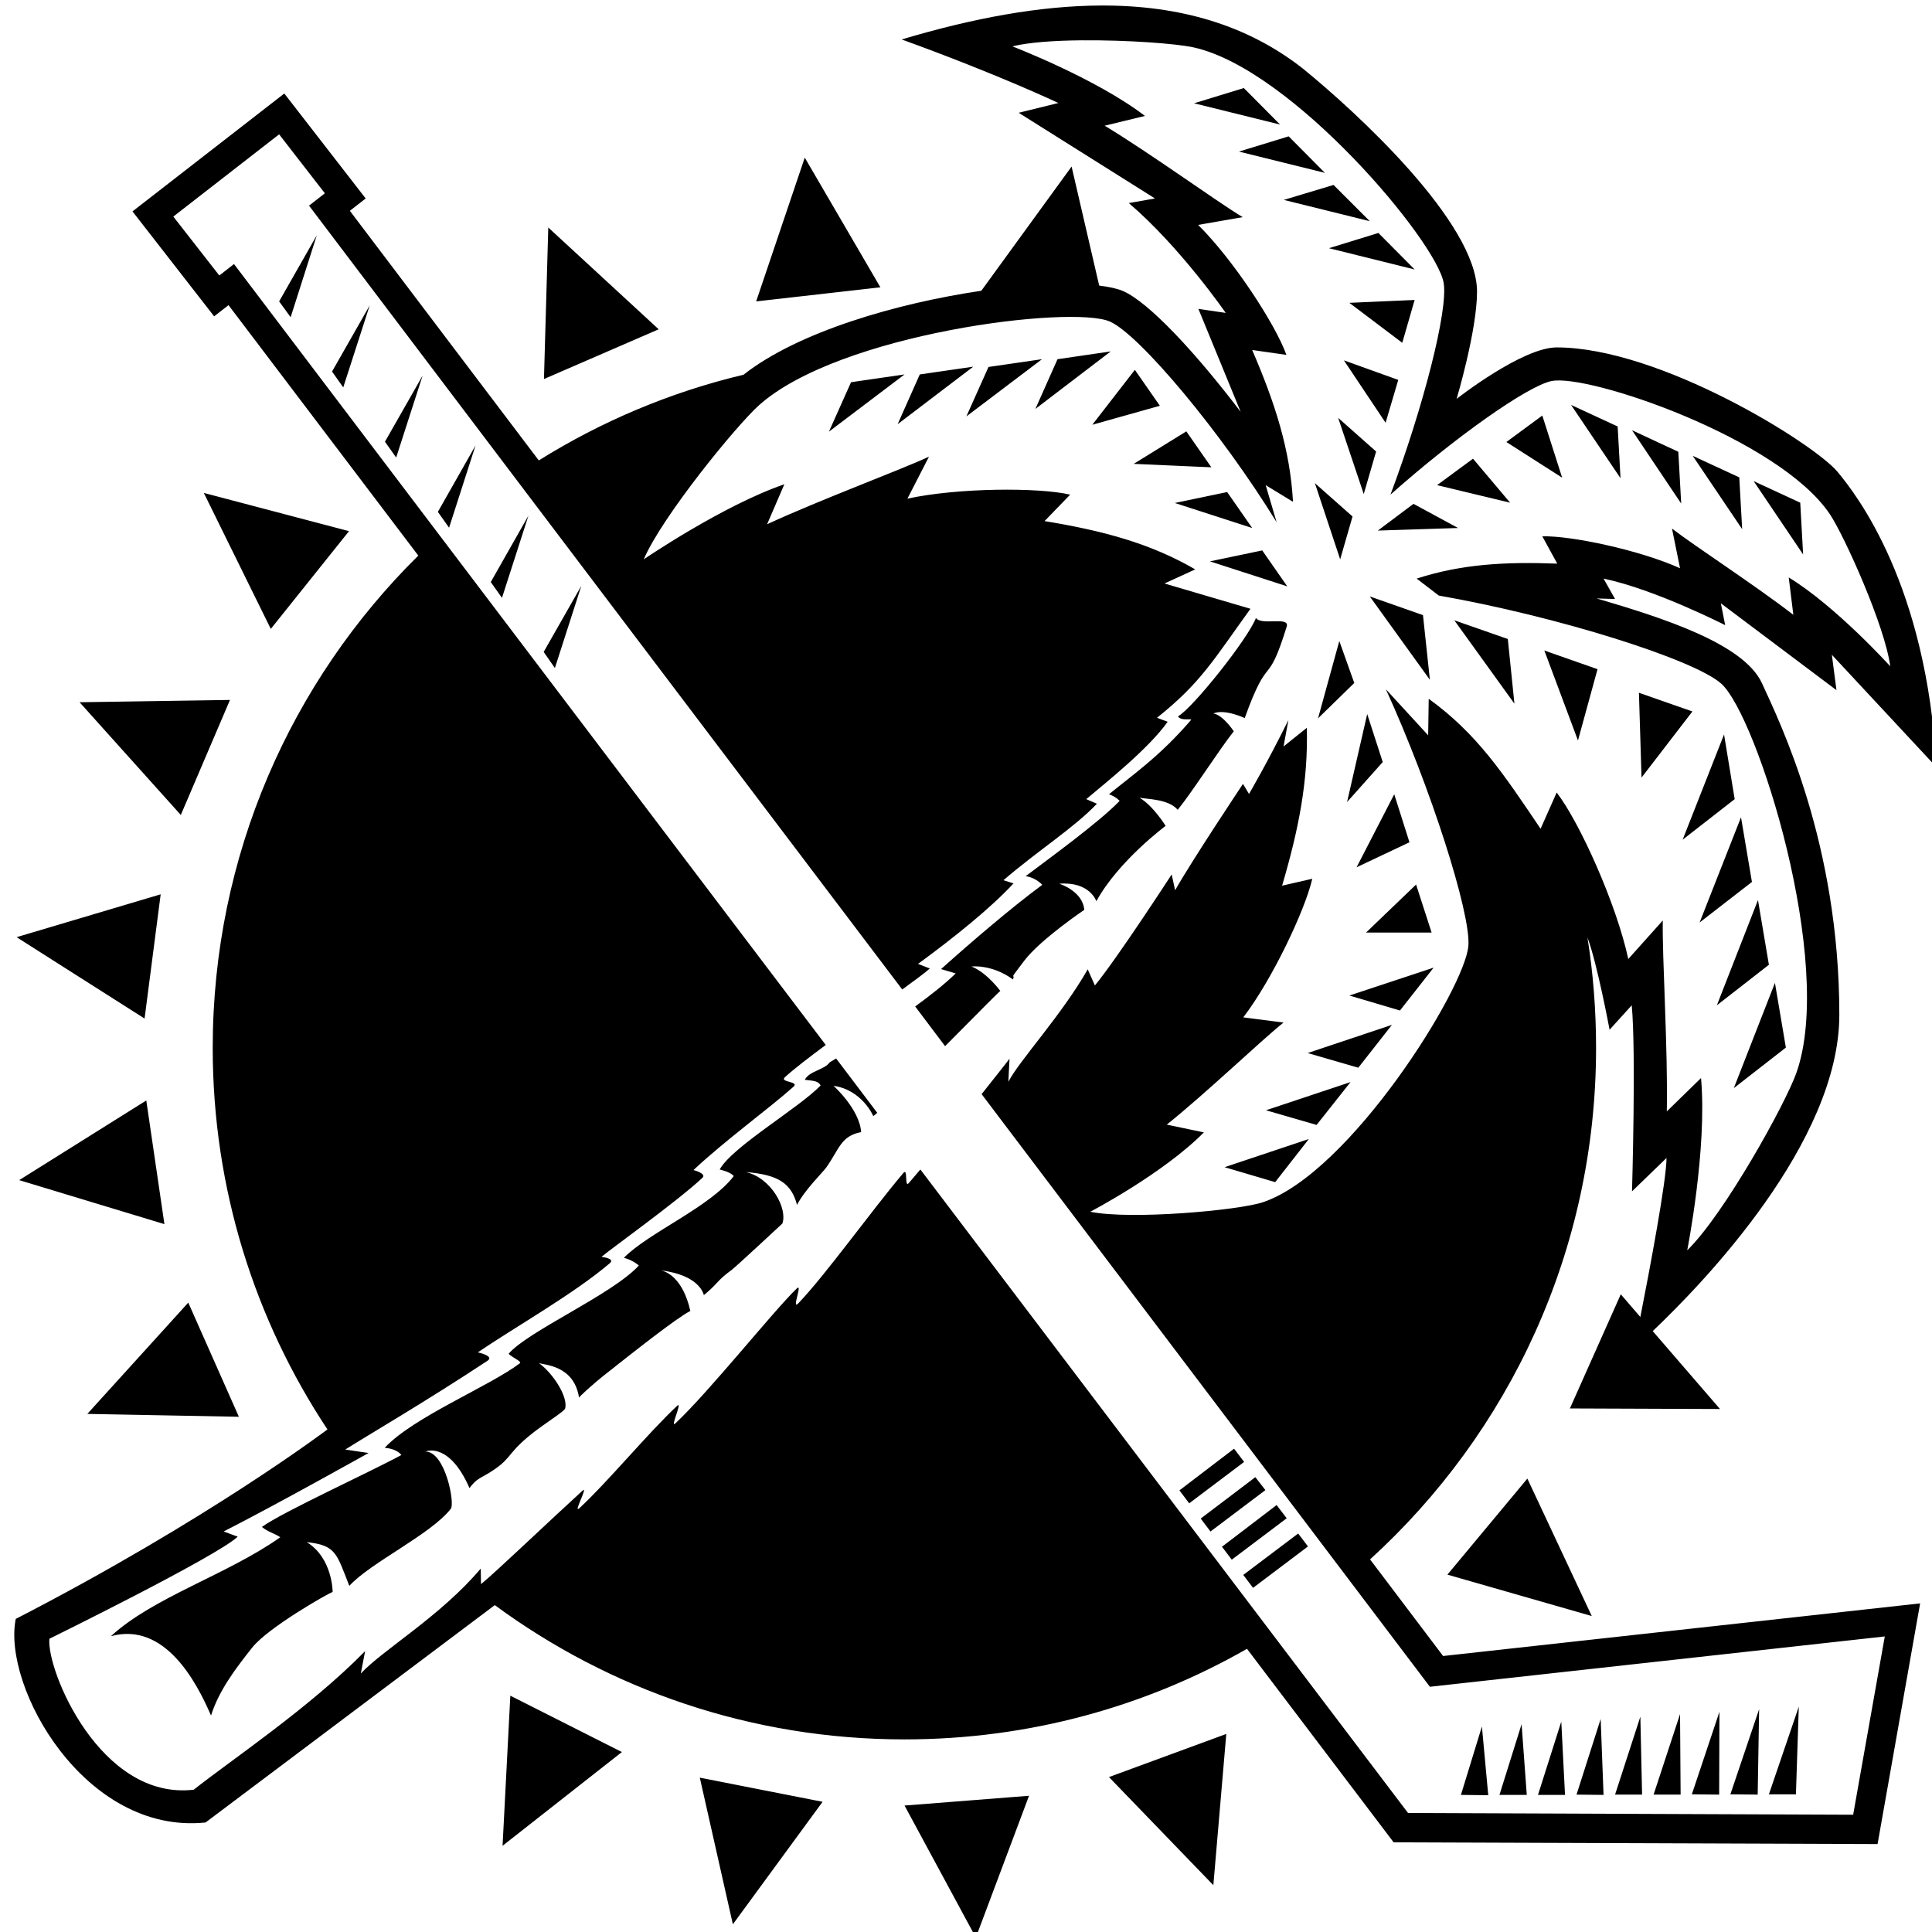 <?xml version="1.0" encoding="UTF-8" standalone="no"?>
<!-- Generator: Adobe Illustrator 13.0.1, SVG Export Plug-In . SVG Version: 6.00 Build 14948)  -->

<svg
   xmlns:dc="http://purl.org/dc/elements/1.1/"
   xmlns:cc="http://creativecommons.org/ns#"
   xmlns:rdf="http://www.w3.org/1999/02/22-rdf-syntax-ns#"
   xmlns:svg="http://www.w3.org/2000/svg"
   xmlns="http://www.w3.org/2000/svg"
   xmlns:sodipodi="http://sodipodi.sourceforge.net/DTD/sodipodi-0.dtd"
   xmlns:inkscape="http://www.inkscape.org/namespaces/inkscape"
   version="1.1"
   id="Layer_1"
   x="0px"
   y="0px"
   width="300"
   height="300"
   viewBox="0 0 300 300"
   enable-background="new 0 0 214.908 216"
   xml:space="preserve"
   inkscape:version="0.48.3.1 r9886"
   sodipodi:docname="FLA.svg"><defs
     id="defs408" /><sodipodi:namedview
     pagecolor="#ffffff"
     bordercolor="#666666"
     borderopacity="1"
     objecttolerance="10"
     gridtolerance="10"
     guidetolerance="10"
     inkscape:pageopacity="0"
     inkscape:pageshadow="2"
     inkscape:window-width="978"
     inkscape:window-height="604"
     id="namedview406"
     showgrid="false"
     inkscape:zoom="0.77257964"
     inkscape:cx="87.075208"
     inkscape:cy="117.17084"
     inkscape:window-x="0"
     inkscape:window-y="24"
     inkscape:window-maximized="0"
     inkscape:current-layer="Layer_1" /><path
     d="m 170.996,0.857 c -9.417,0.033 -19.756,1.913 -30.987,5.269 15.008,5.434 24.334,9.868 24.334,9.868 l -6.162,1.518 21.164,13.306 -4.063,0.714 c 8.02,6.857 15.047,17.056 15.047,17.056 l -4.242,-0.625 6.563,15.984 c -7.007,-9.214 -14.25,-17 -18.262,-18.753 -0.909,-0.394 -2.183,-0.658 -3.706,-0.848 L 166.397,25.861 152.378,45.15 c -13.113,1.932 -28.447,6.37 -36.925,13.038 -11.427,2.72 -22.105,7.263 -31.79,13.306 L 54.327,32.737 56.783,30.817 44.147,14.52 20.573,32.826 33.253,49.123 35.485,47.382 64.954,86.272 C 45.235,105.746 33.03,132.811 33.03,162.711 c 0,21.9 6.559,42.266 17.815,59.25 0,0 -18.517,14.027 -48.4,29.424 -2.116,10.54 10.709,33.551 29.469,31.612 l 44.917,-33.755 c 17.813,13.113 39.812,20.851 63.625,20.851 19.353,0 37.492,-5.102 53.177,-14.065 l 22.771,30.049 75.145,0.268 6.608,-37.372 -74.073,8.171 -11.341,-15.002 c 21.579,-19.646 35.094,-47.95 35.094,-79.431 0,-5.827 -0.446,-11.572 -1.339,-17.145 1.516,4.018 3.438,14.332 3.438,14.332 l 3.438,-3.795 c 0.689,7.074 0.045,28.888 0.045,28.888 l 5.358,-5.179 c 0,3.478 -2.596,17.236 -4.063,24.691 l -3.036,-3.527 -7.903,17.726 23.307,0.089 -10.448,-12.1 c 7.851,-7.448 28.977,-29.32 28.977,-49.114 0,-26.562 -9.166,-45.268 -12.011,-51.481 -2.846,-6.209 -15.672,-10.228 -25.673,-13.172 l 2.858,0.089 -1.786,-3.17 c 8.02,1.679 18.887,7.233 18.887,7.233 l -0.67,-3.393 17.949,13.484 -0.714,-5.492 16.252,17.458 C 299.15,90.801 288.348,76.898 285.343,73.279 281.707,68.895 257.762,53.946 241.721,53.946 c -5.367,0 -15.538,7.992 -15.538,7.992 0,0 3.17,-10.616 3.17,-16.654 0,-10.686 -18.779,-27.92 -27.058,-34.648 C 193.618,3.829 183.104,0.815 170.996,0.857 z m -3.036,5.403 c 7.051,-0.059 14.744,0.503 17.458,1.116 15.341,3.461 37.693,30.168 38.756,36.568 0.7,4.209 -3.107,19.074 -8.26,32.862 9.916,-8.821 21.232,-16.856 25.004,-17.637 5.714,-1.18 35.338,8.914 43.221,20.673 2.229,3.323 8.576,17.4 9.376,23.62 0,0 -8.419,-9.317 -15.761,-13.797 l 0.714,5.804 c -6.009,-4.644 -15.334,-10.683 -18.842,-13.395 l 1.25,6.162 c -6.228,-2.813 -16.891,-5.076 -21.387,-4.956 l 2.322,4.242 c -8.165,-0.311 -14.897,0.081 -21.834,2.322 l 3.438,2.634 c 18.457,3.239 39.725,9.931 43.89,13.707 5.524,4.995 17.664,43.281 11.653,60.366 -1.696,4.834 -11.243,22.04 -16.967,27.593 0,0 3.126,-15.761 2.143,-26.745 l -5.313,5.179 c 0.189,-9.737 -0.737,-23.971 -0.625,-29.647 l -5.358,5.983 c -1.84,-8.564 -7.599,-21.31 -11.118,-25.852 l -2.5,5.626 c -5.842,-8.653 -9.856,-14.736 -17.369,-20.182 l -0.089,5.67 -6.563,-7.144 c 6.958,15.238 13.166,34.71 12.814,39.783 -0.463,6.617 -18.417,35.371 -31.924,39.872 -3.822,1.274 -20.586,2.759 -26.79,1.473 0,0 11.281,-5.894 17.637,-12.323 l -5.76,-1.206 c 6.149,-4.924 14.543,-12.976 18.128,-15.851 l -6.251,-0.804 c 4.445,-5.791 9.58,-16.593 10.716,-21.521 l -4.688,1.072 c 2.578,-8.76 4.056,-16.204 3.84,-24.513 l -3.617,2.902 0.759,-4.108 c -3.285,6.648 -6.117,11.475 -6.117,11.475 l -0.938,-1.563 c 0,0 -8.08,12.13 -10.537,16.52 l -0.536,-2.456 c 0,0 -8.431,12.997 -11.921,17.235 l -1.116,-2.5 c -4.062,7.127 -10.607,14.146 -12.323,17.458 l 0.179,-3.572 c 0,0 -1.625,2.101 -4.331,5.492 l 69.608,92.022 70.635,-7.814 -4.911,27.683 -69.117,-0.268 -75.725,-99.925 c -0.577,0.69 -1.192,1.387 -1.786,2.099 -0.727,0.874 -0.105,-2.441 -0.848,-1.563 -5.165,6.122 -11.941,15.653 -16.297,20.226 -1.186,1.242 0.747,-3.254 -0.268,-2.277 -3.566,3.426 -13.503,15.923 -18.842,20.941 -0.916,0.863 1.207,-3.602 0.268,-2.724 -4.542,4.253 -10.897,11.96 -15.181,15.895 -1.047,0.966 1.476,-3.628 0.491,-2.724 -5.321,4.856 -13.675,12.848 -15.761,14.511 l -0.045,-2.411 c -6.242,7.404 -15.238,12.635 -18.619,16.297 l 0.67,-3.483 c -8.643,8.827 -20.94,17.003 -26.611,21.521 -14.526,1.702 -22.905,-18.616 -22.414,-23.441 0,0 25.978,-12.764 29.245,-15.851 l -2.188,-0.804 c 8.383,-4.272 22.503,-12.189 22.503,-12.189 l -3.617,-0.536 c 3.39,-2.159 12.349,-7.356 22.101,-13.797 1.099,-0.726 -1.518,-1.295 -1.518,-1.295 5.818,-3.961 14.87,-9.048 20.494,-13.841 0.893,-0.763 -1.295,-0.982 -1.295,-0.982 1.119,-1.01 11.819,-8.648 15.672,-12.279 0.709,-0.664 -1.384,-1.206 -1.384,-1.206 4.924,-4.624 11.872,-9.658 15.538,-12.948 0.952,-0.85 -2.248,-0.653 -1.339,-1.473 1.443,-1.309 3.741,-3.072 6.34,-5.001 L 36.334,40.997 l -2.277,1.786 -7.144,-9.153 16.431,-12.77 7.099,9.153 -2.456,1.92 92.112,121.714 c 1.93,-1.406 3.485,-2.548 4.286,-3.259 l -1.831,-0.714 c 5.684,-4.162 11.366,-8.744 14.824,-12.502 l -1.563,-0.491 c 5.394,-4.645 10.965,-8.132 14.511,-11.877 l -1.652,-0.714 c 3.296,-2.768 9.731,-7.902 12.636,-12.011 l -1.652,-0.625 c 6.841,-5.447 8.839,-9.08 14.511,-16.922 l -13.35,-3.929 4.777,-2.188 c -6.95,-4.029 -14.265,-6.004 -23.396,-7.501 l 3.974,-4.108 c -4.929,-1.147 -17.49,-1.072 -25.272,0.625 l 3.349,-6.519 c -4.751,2.193 -17.002,6.728 -25.138,10.493 l 2.679,-6.206 c -9.554,3.276 -21.834,11.653 -21.834,11.653 2.87,-6.67 14.372,-20.772 17.904,-23.932 12.493,-11.17 48.536,-15.581 54.472,-12.993 4.591,2.003 17.353,17.25 25.897,31.165 l -1.697,-5.76 4.242,2.59 c -0.454,-8.084 -2.748,-15.237 -6.34,-23.575 l 5.313,0.759 c -1.673,-4.709 -8.297,-14.854 -13.707,-20.182 l 6.921,-1.206 c -4.219,-2.546 -14.206,-9.832 -21.432,-14.199 l 6.251,-1.518 C 170.203,12.188 157.2,7.198 157.2,7.198 c 2.534,-0.626 6.53,-0.902 10.761,-0.938 z m 25.182,7.412 -7.724,2.366 13.35,3.304 -5.626,-5.67 z m 6.965,7.501 -7.724,2.366 13.35,3.304 -5.626,-5.67 z m -75.145,3.304 -7.546,22.325 19.289,-2.188 -11.743,-20.137 z m 82.11,4.242 -7.724,2.322 13.35,3.304 -5.626,-5.626 z M 85.136,35.327 84.466,58.857 102.281,51.133 85.136,35.327 z m 128.903,0.848 -7.68,2.366 13.306,3.304 -5.626,-5.67 z m -164.846,0.357 -5.849,10.269 1.786,2.456 4.063,-12.725 z m 170.471,10.046 -10.135,0.446 8.215,6.206 1.92,-6.653 z m -162.256,0.848 -5.849,10.269 1.741,2.456 4.108,-12.725 z m 115.062,7.144 -8.26,1.206 -3.438,7.724 11.698,-8.93 z m -10.671,1.206 -8.305,1.206 -3.438,7.68 11.743,-8.885 z m 46.882,0.179 6.474,9.689 1.965,-6.653 -8.439,-3.036 z m -57.553,0.982 -8.305,1.206 -3.438,7.724 11.743,-8.93 z m 25.093,0.491 -6.608,8.528 10.493,-2.947 -3.885,-5.581 z m -35.764,0.714 -8.305,1.206 -3.438,7.68 11.743,-8.885 z m -74.832,0.179 -5.849,10.269 1.741,2.456 4.108,-12.725 z m 178.33,4.554 7.68,11.386 -0.446,-8.037 -7.233,-3.349 z m -4.465,1.652 -5.581,4.108 8.662,5.537 -3.081,-9.644 z m -31.701,0.357 3.974,11.832 1.92,-6.608 -5.894,-5.224 z m 45.632,1.92 7.635,11.386 -0.446,-8.037 -7.189,-3.349 z m -69.207,0.179 -8.171,5.045 12.055,0.536 -3.884,-5.581 z m -110.373,2.188 -5.849,10.314 1.741,2.456 4.108,-12.77 z m 189.001,1.607 7.68,11.386 -0.447,-8.037 -7.233,-3.349 z m -34.112,0.447 -5.581,4.108 11.341,2.724 -5.76,-6.831 z m 43.578,3.483 7.68,11.386 -0.446,-8.037 -7.233,-3.349 z m -68.135,0.313 3.929,11.832 1.92,-6.653 -5.849,-5.179 z m -13.618,1.384 -8.126,1.697 12.011,3.885 -3.885,-5.581 z m -158.907,0.134 10.403,21.119 12.145,-15.181 -22.548,-5.938 z m 187.84,1.697 -5.537,4.152 12.457,-0.402 -6.921,-3.751 z m -137.431,1.831 -5.849,10.314 1.741,2.456 4.108,-12.77 z m 113.945,5.403 -8.126,1.697 12.011,3.885 -3.885,-5.581 z m -105.73,5.492 -5.849,10.269 1.741,2.5 4.108,-12.77 z m 122.429,1.652 9.332,12.948 -1.072,-10.046 -8.26,-2.902 z m -17.681,3.349 c -1.21,3.186 -9.773,13.966 -12.1,15.27 0.436,0.804 2.294,0.25 2.009,0.58 -4.821,5.622 -9.135,8.573 -12.725,11.52 1.117,0.391 1.652,1.027 1.652,1.027 -3.165,3.309 -11.014,8.988 -14.6,11.698 0,0 1.397,0.094 2.59,1.339 -4.844,3.566 -11.143,8.983 -15.717,13.082 l 2.277,0.67 c -1.677,1.637 -3.905,3.387 -6.296,5.135 l 4.644,6.162 c 4.349,-4.373 8.35,-8.444 8.573,-8.573 0,0 -2.026,-2.808 -4.465,-3.795 0,0 3.17,-0.387 6.43,2.009 0.451,-1.159 -0.934,0.625 1.786,-2.947 2.515,-3.282 9.287,-7.858 9.287,-7.858 -0.226,-2.926 -3.885,-4.063 -3.885,-4.063 4.778,-0.359 5.76,2.724 5.76,2.724 3.472,-6.314 10.761,-11.698 10.761,-11.698 0,0 -1.927,-3.133 -4.063,-4.376 1.332,0.249 4.501,0.201 5.938,1.875 2.205,-2.692 6.545,-9.485 8.707,-12.189 0,0 -1.67,-2.544 -3.17,-2.768 1.743,-0.763 4.867,0.714 4.867,0.714 3.826,-10.594 3.421,-4.227 6.519,-14.199 0.513,-1.663 -3.9,-0.109 -4.777,-1.339 z m 30.808,0.357 9.332,12.948 -1.027,-10.046 -8.305,-2.902 z m -17.86,3.215 -3.304,12.011 5.626,-5.492 -2.322,-6.519 z m 31.835,1.473 5.224,13.975 3.036,-11.073 -8.26,-2.902 z m 14.69,6.563 0.402,13.172 7.903,-10.269 -8.305,-2.902 z m -218.782,1.116 -23.352,0.357 15.717,17.503 7.635,-17.86 z m 176.588,2.188 -3.125,13.663 5.537,-6.206 -2.411,-7.456 z m 55.41,3.17 -6.43,16.342 8.082,-6.296 -1.652,-10.046 z m -51.213,9.287 -5.849,11.341 8.215,-3.884 -2.366,-7.456 z m 53.847,3.572 -6.43,16.342 8.126,-6.296 -1.697,-10.046 z m -50.454,10.448 -7.769,7.456 10.18,0 -2.411,-7.456 z m -194.939,1.518 -22.369,6.653 19.869,12.636 2.5,-19.289 z m 248.027,0.893 -6.385,16.342 8.082,-6.296 -1.697,-10.046 z m -50.365,10.493 -13.082,4.331 7.858,2.322 5.224,-6.653 z m 52.999,2.366 -6.385,16.342 8.082,-6.296 -1.697,-10.046 z m -59.473,6.519 -13.082,4.376 7.858,2.277 5.224,-6.653 z m -86.307,5.224 c -0.316,0.184 -0.684,0.402 -0.982,0.58 -0.822,1.192 -3.173,1.339 -3.884,2.724 0.987,0.17 2.04,0.041 2.456,0.893 -3.438,3.542 -13.692,9.49 -15.672,13.038 0,0 1.723,0.378 2.188,1.027 -3.682,4.814 -13.208,8.761 -17.056,12.68 1.496,0.41 2.322,1.206 2.322,1.206 -4.205,4.552 -17.261,10.188 -20.226,13.707 0.729,0.684 2.107,1.196 1.741,1.473 -4.704,3.569 -16.573,8.363 -20.985,13.127 1.162,0.067 2.195,0.548 2.59,1.116 -5.341,2.89 -18.212,8.721 -21.655,11.162 0.844,0.743 1.945,0.987 2.858,1.607 -8.238,5.815 -19.708,9.29 -26.298,15.359 8.304,-2.255 13.231,6.971 15.538,12.323 1.239,-3.901 3.782,-7.251 6.385,-10.537 2.462,-3.115 11.659,-8.338 12.502,-8.662 0,0 7.14e-4,-5.255 -4.018,-7.724 4.555,0.483 4.615,1.752 6.608,6.787 3.352,-3.653 12.606,-7.951 15.761,-11.966 0.667,-0.846 -0.87,-8.885 -3.929,-8.885 0.251,-0.12 3.739,-1.368 6.831,5.67 1.02,-1.399 1.666,-1.533 2.902,-2.277 3.579,-2.173 2.814,-2.838 6.117,-5.626 2.48,-2.093 5.732,-3.947 5.849,-4.51 0.404,-1.92 -2.009,-5.501 -4.108,-7.01 0.736,0.334 5.469,0.259 6.251,5.403 -0.16,-0.02 2.135,-2.119 4.152,-3.706 4.182,-3.305 11.031,-8.729 13.127,-9.778 -1.18,-5.232 -3.82,-6.144 -4.554,-6.296 6.128,0.74 6.653,3.84 6.653,3.84 2.28,-1.88 1.932,-2.175 4.331,-3.929 0.646,-0.471 7.858,-7.189 7.858,-7.189 0.84,-2.302 -1.711,-7.099 -5.67,-7.992 5.074,0.401 7.062,1.76 7.948,5.09 1.212,-2.342 4.041,-5.101 4.51,-5.76 2.076,-2.922 2.272,-4.931 5.447,-5.537 -0.254,-3.566 -4.286,-7.189 -4.286,-7.189 4.454,0.642 6.162,4.688 6.162,4.688 0.044,0.017 0.274,-0.181 0.625,-0.491 l -6.385,-8.439 z m 79.878,3.661 -13.127,4.376 7.858,2.277 5.269,-6.653 z M 22.716,170.882 2.981,183.25 25.529,190.082 22.716,170.882 z m 180.518,5.983 -13.082,4.376 7.858,2.322 5.224,-6.697 z m -173.999,25.406 -15.672,17.279 23.53,0.446 -7.858,-17.726 z m 162.39,22.682 -8.483,6.474 1.518,2.009 8.528,-6.43 -1.563,-2.054 z m 3.304,4.42 -8.483,6.43 1.518,2.009 8.528,-6.43 -1.563,-2.009 z m 42.238,0.223 -12.413,14.913 22.414,6.43 -10.001,-21.342 z m -38.934,4.108 -8.483,6.474 1.518,2.009 8.528,-6.43 -1.563,-2.054 z m 3.349,4.42 -8.528,6.43 1.518,2.009 8.528,-6.43 -1.518,-2.009 z m -122.339,25.182 -1.206,23.307 18.53,-14.556 -17.324,-8.751 z m 200.074,1.697 -4.644,13.618 4.197,0 0.446,-13.618 z m -6.162,0.402 -4.465,13.216 4.242,0.045 0.223,-13.261 z m -6.162,0.402 -4.286,12.814 4.242,0.045 0.045,-12.859 z m -6.117,0.357 -4.108,12.502 4.197,0 -0.089,-12.502 z m -6.162,0.402 -3.929,12.1 4.197,0 -0.268,-12.1 z m -6.162,0.357 -3.751,11.743 4.197,0.045 -0.447,-11.787 z m -6.117,0.402 -3.617,11.386 4.197,0 -0.58,-11.386 z m -6.162,0.402 -3.438,10.984 4.242,0 -0.804,-10.984 z m -6.162,0.357 -3.259,10.627 4.242,0.045 -0.982,-10.671 z m -39.693,1.161 -18.217,6.697 16.208,16.788 2.009,-23.486 z m -81.753,6.787 5.135,22.771 13.931,-19.021 -19.065,-3.751 z m 51.124,2.813 -19.333,1.518 11.073,20.494 8.26,-22.012 z"
 /></svg>
